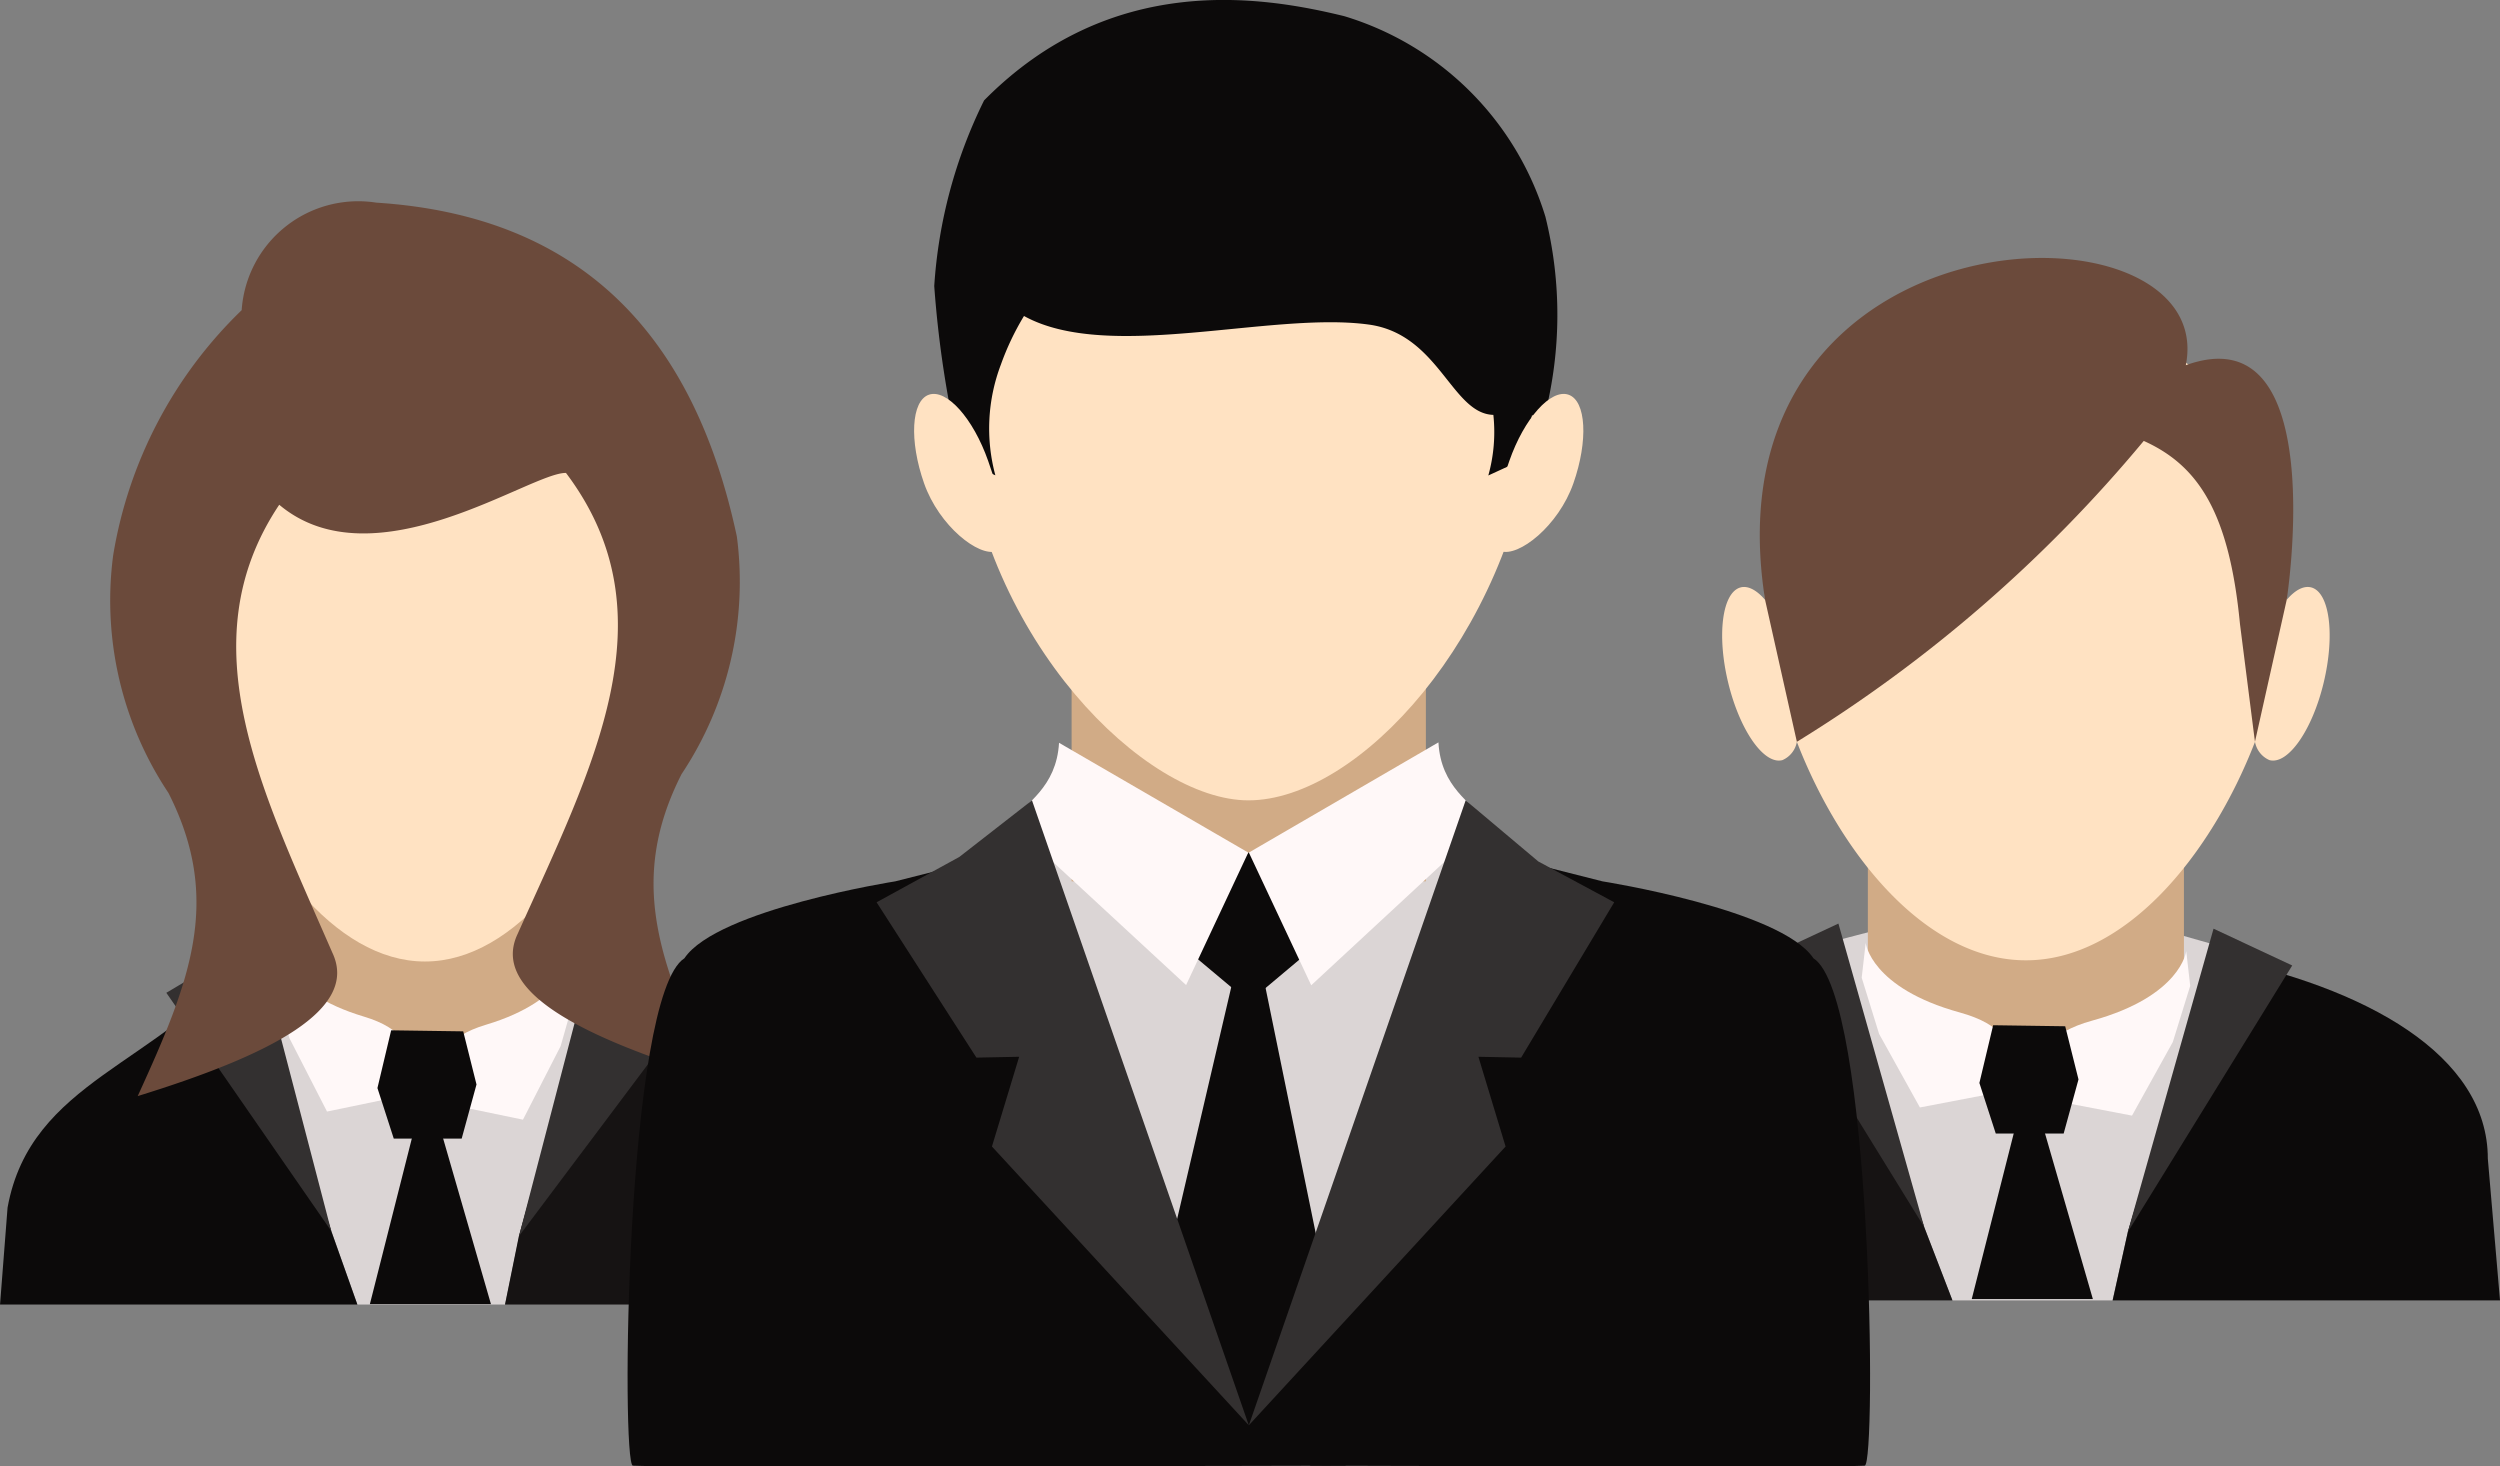 <svg xmlns="http://www.w3.org/2000/svg" width="58.499" height="34.311" viewBox="0 0 58.499 34.311"><rect x="0" y="0" width="58.499" height="34.311" fill="#808080" stroke="none"/><g transform="translate(-340.534 -353.037)"><g transform="translate(340.534 353.037)"><g transform="translate(0 4.74)"><g transform="translate(5.601 17.146)"><path d="M355.1,379.809l-6.715-.107-.761.216-.265.143.066.2,2.085,6.362.609,1.718h3.456l.329-1.6,1.816-6.454.075-.264Z" transform="translate(-347.357 -379.701)" fill="#dbd5d5"/></g><g transform="translate(0 17.705)"><path d="M346.2,380.383c-1.894,2.465-4.949,2.824-5.489,5.813l-.176,2.267h8.361l-.61-1.718Z" transform="translate(-340.534 -380.383)" fill="#0c0a0a"/></g><g transform="translate(11.817 17.732)"><path d="M354.931,388.469H363l-.176-2.267c-.422-2.033-2.713-3.012-5.753-5.786l-1.816,6.454Z" transform="translate(-354.931 -380.416)" fill="#161313"/></g><g transform="translate(6.534 14.171)"><path d="M354.005,376.077h-4.2a1.241,1.241,0,0,0-1.312,1.156v2.98a1.241,1.241,0,0,0,1.312,1.156h4.2a1.282,1.282,0,0,0,1.281-.913c.009,0,.021,0,.03-.009v-3.214A1.241,1.241,0,0,0,354.005,376.077Z" transform="translate(-348.495 -376.077)" fill="#d1ab86"/></g><g transform="translate(3.388 1.887)"><path d="M357.379,367.907c-.163-.05-.351.066-.531.3,0-.117.008-.231.008-.345,0-3.729-2.525-6.753-5.637-6.753s-5.637,3.024-5.637,6.753c0,.114,0,.228.007.345-.18-.236-.367-.351-.531-.3-.4.123-.515,1.164-.266,2.323s.775,2,1.171,1.88c.14-.043.245-.2.311-.442.959,2.79,2.814,5.315,4.944,5.315s3.985-2.526,4.944-5.315c.066.238.172.4.311.442.4.122.921-.719,1.17-1.88S357.776,368.03,357.379,367.907Z" transform="translate(-344.662 -361.111)" fill="#ffe2c2"/></g><g transform="translate(6.396 17.42)"><path d="M348.413,380.036s.111,1.052,2.029,1.627.64,1.912.64,1.912l-1.5.311-.882-1.722-.374-1.315Z" transform="translate(-348.326 -380.036)" fill="#fff8f8"/></g><g transform="translate(10.32 17.612)"><path d="M356.194,380.27s-.111,1.051-2.03,1.625-.639,1.912-.639,1.912l1.5.311.882-1.722.374-1.314Z" transform="translate(-353.108 -380.27)" fill="#fff8f8"/></g><g transform="translate(3.891 17.253)"><path d="M347.357,379.832l-2.082,1.238,3.86,5.576Z" transform="translate(-345.274 -379.832)" fill="#333030"/></g><g transform="translate(12.145 17.23)"><path d="M357.146,379.8l2.177,1.638-3.992,5.319Z" transform="translate(-355.331 -379.804)" fill="#333030"/></g><g transform="translate(8.651 19.369)"><g transform="translate(0 2.373)"><path d="M352.1,385.3l-1.022,4.035h2.833l-1.165-4.035Z" transform="translate(-351.074 -385.301)" fill="#0c0a0a"/></g><g transform="translate(0.18)"><path d="M351.615,382.41l1.686.024.311,1.243-.347,1.267h-1.589l-.382-1.183Z" transform="translate(-351.293 -382.41)" fill="#0c0a0a"/></g></g><g transform="translate(2.557)"><path d="M345.035,372.627a8.117,8.117,0,0,1-1.294-5.56,10.288,10.288,0,0,1,3.007-5.737,2.734,2.734,0,0,1,3.151-2.516c4.853.311,7.445,3.164,8.436,7.812a8.117,8.117,0,0,1-1.294,5.56c-1.275,2.518-.5,4.421.719,7.093-3.126-.965-5.183-2.031-4.554-3.355,1.754-3.909,3.642-7.453,1.131-10.785-.818-.022-4.482,2.615-6.71.744-2.179,3.259-.379,6.751,1.243,10.482.628,1.324-1.429,2.39-4.555,3.355C345.535,377.048,346.31,375.143,345.035,372.627Z" transform="translate(-343.65 -358.812)" fill="#6b4a3b"/></g></g><g transform="translate(36.312 6.037)"><g transform="translate(6.383 15.753)"><path d="M400.942,379.691l-7.279-.107-.826.216-.287.143.071.2,2.26,6.363.661,1.717h3.747l.356-1.6,1.969-6.454.081-.264Z" transform="translate(-392.551 -379.584)" fill="#dbd5d5"/></g><g transform="translate(0 16.313)"><path d="M391.228,380.266c-3.481.687-6.17,2.256-6.17,4.761l-.284,3.318h9.375l-.661-1.716Z" transform="translate(-384.774 -380.266)" fill="#161313"/></g><g transform="translate(13.123 16.34)"><path d="M400.762,388.351h9.064l-.285-3.318c0-2.417-2.837-4.015-6.455-4.734l-1.969,6.454Z" transform="translate(-400.762 -380.299)" fill="#0c0a0a"/></g><g transform="translate(7.395 12.984)"><path d="M399.757,376.21h-4.55a1.3,1.3,0,0,0-1.423,1.112v2.865a1.3,1.3,0,0,0,1.423,1.111h4.55a1.387,1.387,0,0,0,1.39-.877c.011,0,.023,0,.033-.01v-3.089A1.3,1.3,0,0,0,399.757,376.21Z" transform="translate(-393.784 -376.21)" fill="#d1ab86"/></g><g transform="translate(3.985 1.176)"><path d="M403.417,368.357c-.18-.048-.382.062-.577.29,0-.112.008-.222.008-.332a6.122,6.122,0,1,0-12.221,0c0,.109,0,.22.007.332-.195-.227-.4-.338-.575-.29-.43.118-.558,1.118-.287,2.233s.838,1.924,1.269,1.807a.576.576,0,0,0,.337-.427c1.038,2.684,3.049,5.112,5.36,5.112s4.321-2.429,5.36-5.112a.576.576,0,0,0,.337.427c.431.117,1-.691,1.269-1.807S403.846,368.475,403.417,368.357Z" transform="translate(-389.629 -361.824)" fill="#ffe2c2"/></g><g transform="translate(7.244 16.028)"><path d="M393.7,379.919s.119,1.052,2.2,1.626.694,1.912.694,1.912l-1.625.311-.955-1.721-.407-1.315Z" transform="translate(-393.6 -379.919)" fill="#fff8f8"/></g><g transform="translate(11.5 16.219)"><path d="M402.13,380.152s-.119,1.052-2.2,1.626-.694,1.912-.694,1.912l1.625.311.955-1.722.407-1.314Z" transform="translate(-398.785 -380.152)" fill="#fff8f8"/></g><g transform="translate(4.865 15.574)"><path d="M392.542,379.365l-1.841.861,3.849,6.241Z" transform="translate(-390.701 -379.365)" fill="#333030"/></g><g transform="translate(13.479 15.694)"><path d="M403.2,379.512l1.841.861-3.849,6.239Z" transform="translate(-401.195 -379.512)" fill="#333030"/></g><g transform="translate(9.826 20.325)"><path d="M397.768,385.154l-1.023,4.035h2.834l-1.166-4.035Z" transform="translate(-396.745 -385.154)" fill="#0c0a0a"/></g><g transform="translate(10.005 17.953)"><path d="M397.286,382.264l1.686.024.311,1.244-.347,1.266h-1.589l-.383-1.183Z" transform="translate(-396.964 -382.264)" fill="#0c0a0a"/></g><g transform="translate(4.866)"><path d="M400.671,362.9c.813-4.056-11.315-3.843-9.845,5.489l.744,3.323a33.065,33.065,0,0,0,8.117-7.041c1.275.575,2,1.668,2.252,4.289l.35,2.752.743-3.323S404.083,361.667,400.671,362.9Z" transform="translate(-390.702 -360.391)" fill="#6b4a3b"/></g></g><g transform="translate(14.684)"><g transform="translate(6.375 18.611)"><path d="M373.314,389.879l-7.124-11.388,3.726-2.78,9.256.657,3.514,3.306-7.933,11.03C374.279,390.408,373.8,390.136,373.314,389.879Z" transform="translate(-366.19 -375.711)" fill="#dbd5d5"/></g><g transform="translate(14.539 19.944)"><path d="M381.728,377.335l2.682.679s4.17.656,4.938,1.8c1.378.88,1.479,11.831,1.2,11.873s-12.966,0-12.966,0c-.478-.332-.963-.638-1.448-.927v-.014Z" transform="translate(-376.137 -377.335)" fill="#0c0a0a"/></g><g transform="translate(0 19.944)"><path d="M367.371,377.335l-2.682.679s-4.169.656-4.935,1.8c-1.381.88-1.482,11.831-1.207,11.873s16.667,0,16.667,0c.478-.332-1.259-.51-2.251-.927v-.014Z" transform="translate(-358.423 -377.335)" fill="#0c0a0a"/></g><g transform="translate(10.391 14.146)"><rect width="8.29" height="6.477" fill="#d1ab86"/></g><g transform="translate(6.712)"><g transform="translate(1.07 2.782)"><path d="M367.951,363.644c.511,5.009,4.293,8.728,6.7,8.728,2.571,0,6.094-3.822,6.7-8.728.586-4.784-3-7.218-6.7-7.218S367.461,358.848,367.951,363.644Z" transform="translate(-367.905 -356.426)" fill="#ffe2c2"/></g><g transform="translate(0.458)"><path d="M381.467,358.108a7.056,7.056,0,0,0-4.708-4.693c-1.953-.478-5.457-1.033-8.427,1.972a11.449,11.449,0,0,0-1.166,4.344,25.115,25.115,0,0,0,.63,4.06l.8.368a4.213,4.213,0,0,1,.129-2.59,6.234,6.234,0,0,1,.541-1.138c1.977,1.093,5.773-.112,8.063.2,1.649.222,1.942,2.087,2.92,2.114a3.776,3.776,0,0,1-.118,1.418l.8-.368a9.114,9.114,0,0,0,.22-1.036c.19,0,.3,0,.3,0A9.537,9.537,0,0,0,381.467,358.108Z" transform="translate(-367.159 -353.037)" fill="#0c0a0a"/></g><g transform="translate(13.508 9.217)"><path d="M383.472,365.836c-.347,1-.617,1.966-.2,2.11s1.35-.589,1.7-1.588.3-1.93-.114-2.073S383.821,364.835,383.472,365.836Z" transform="translate(-383.059 -364.266)" fill="#ffe2c2"/></g><g transform="translate(0 9.217)"><path d="M368.328,365.836c.349,1,.618,1.966.2,2.11s-1.349-.589-1.7-1.588-.3-1.93.113-2.073S367.978,364.835,368.328,365.836Z" transform="translate(-366.601 -364.266)" fill="#ffe2c2"/></g></g><g transform="translate(12.451 19.944)"><path d="M373.593,379.086l2.089,1.751,2.086-1.751-2.086-1.751Z" transform="translate(-373.593 -377.335)" fill="#0c0a0a"/><g transform="translate(0.289 3.097)"><path d="M376.118,381.108l1.227,6-1.517,4.936-1.884-4.936,1.4-6Z" transform="translate(-373.944 -381.108)" fill="#0c0a0a"/></g></g><g transform="translate(8.941 17.371)"><g transform="translate(5.598)"><path d="M380.573,374.2l-4.436,2.579,1.459,3.105,3.464-3.21s.911-.235.607-.644S380.628,375.253,380.573,374.2Z" transform="translate(-376.137 -374.2)" fill="#fff8f8"/></g><g transform="translate(0 0.01)"><path d="M370.473,374.212l4.428,2.569-1.455,3.1-3.461-3.2s-.909-.236-.607-.643S370.414,375.262,370.473,374.212Z" transform="translate(-369.317 -374.212)" fill="#fff8f8"/></g></g><g transform="translate(14.539 18.728)"><path d="M376.137,390.476l5.073-14.622,1.7,1.43,1.776.955-2.178,3.635-1-.02.636,2.1Z" transform="translate(-376.137 -375.854)" fill="#333030"/></g><g transform="translate(5.827 18.728)"><path d="M374.232,390.476l-5.073-14.622-1.7,1.324-1.936,1.061,2.336,3.635,1-.02-.637,2.1Z" transform="translate(-365.522 -375.854)" fill="#333030"/></g></g></g></g></svg>